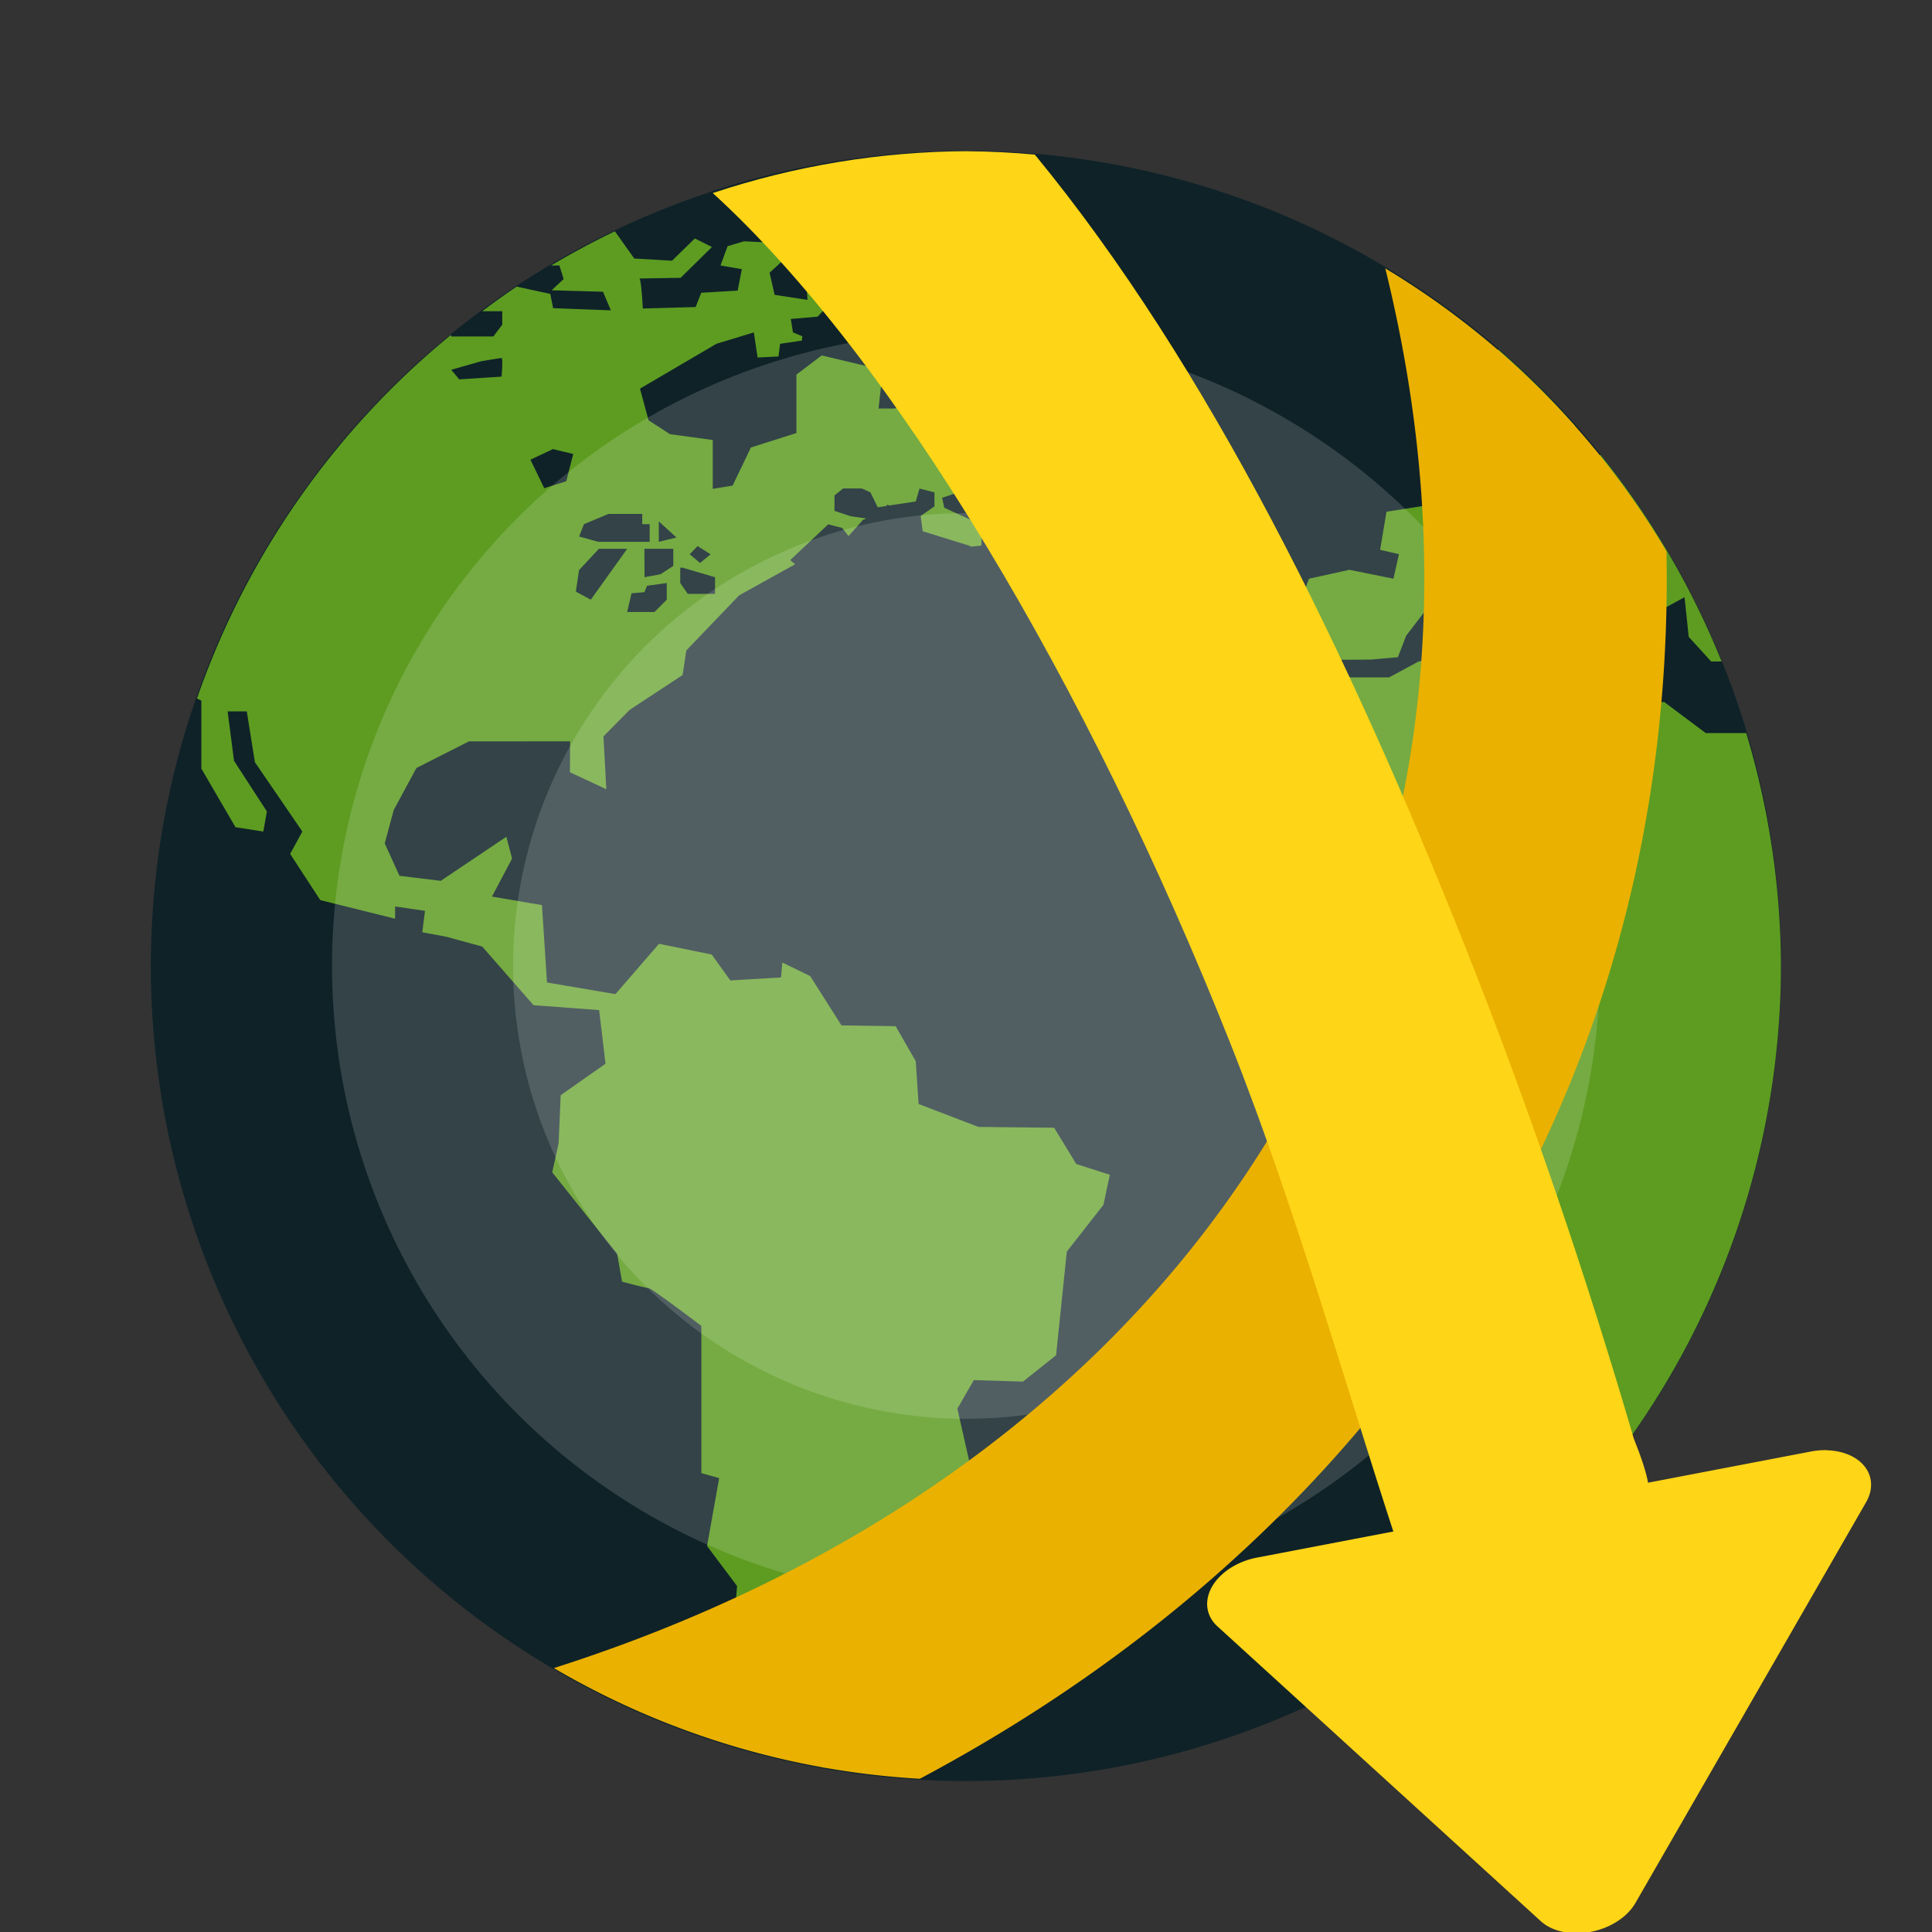 <?xml version="1.0" encoding="UTF-8"?>
<svg width="64" height="64" version="1.1" viewBox="0 0 16.933 16.933" xmlns="http://www.w3.org/2000/svg" xmlns:cc="http://creativecommons.org/ns#" xmlns:dc="http://purl.org/dc/elements/1.1/" xmlns:rdf="http://www.w3.org/1999/02/22-rdf-syntax-ns#">
 <rect x="0" y="0" width="16.933" height="16.933" fill="#333333" stroke="none"/>
 <circle cx="8.466" cy="8.466" r="7.144" fill="#0f2228" style="paint-order:stroke fill markers"/>
 <path d="m5.389 2.027a7.144 7.144 0 0 0-0.559 0.3h0.073l0.037 0.119-0.105 0.098 0.45 0.013 0.069 0.163-0.506-0.019-0.025-0.125-0.295-0.064a7.144 7.144 0 0 0-0.302 0.216h0.176v0.118l-0.078 0.103h-0.37v-0.015a7.144 7.144 0 0 0-2.228 3.188l0.039 0.019v0.596l0.299 0.513 0.244 0.038 0.031-0.176-0.288-0.444-0.056-0.433h0.168l0.071 0.445 0.416 0.608-0.107 0.196 0.264 0.405 0.656 0.163v-0.107l0.262 0.038-0.024 0.188 0.206 0.038 0.319 0.087 0.45 0.514 0.575 0.043 0.056 0.47-0.393 0.276-0.018 0.42-0.056 0.256 0.569 0.714 0.043 0.244s0.206 0.056 0.232 0.056c0.025 0 0.463 0.332 0.463 0.332v1.29l0.156 0.044-0.106 0.595 0.263 0.351-0.048 0.59 0.347 0.611 0.442 0.386a7.144 7.144 0 0 0 0.024 0.004l0.428 0.007 0.043-0.144-0.329-0.278 0.019-0.138 0.059-0.169 0.012-0.172-0.223-0.007-0.113-0.141 0.185-0.179 0.025-0.134-0.206-0.059 0.012-0.125 0.294-0.045 0.447-0.215 0.15-0.276 0.469-0.601-0.106-0.47 0.144-0.25 0.431 0.013 0.29-0.231 0.094-0.908 0.321-0.41 0.056-0.264-0.294-0.094-0.194-0.318-0.663-0.007-0.525-0.201-0.025-0.375-0.176-0.307-0.475-0.007-0.274-0.432-0.244-0.119-0.012 0.131-0.444 0.026-0.163-0.227-0.462-0.094-0.382 0.441-0.6-0.102-0.044-0.678-0.438-0.075 0.176-0.333-0.05-0.191-0.575 0.386-0.362-0.044-0.129-0.284 0.079-0.293 0.199-0.368 0.46-0.233 0.887-7.144e-4 -0.002 0.271 0.319 0.149-0.025-0.463 0.23-0.233 0.464-0.305 0.032-0.215 0.463-0.483 0.491-0.273-0.043-0.036 0.333-0.314 0.122 0.032 0.056 0.071 0.126-0.141 0.03-0.013-0.138-0.02-0.141-0.047v-0.135l0.075-0.061h0.164l0.075 0.033 0.065 0.132 0.08-0.012v-0.012l0.022 0.008 0.231-0.035 0.033-0.113 0.131 0.033v0.123l-0.121 0.084 0.018 0.134 0.417 0.129s7.146e-4 0.002 0.001 0.006l0.096-0.009 0.006-0.181-0.331-0.151-0.019-0.087 0.275-0.094 0.012-0.264-0.287-0.175-0.019-0.444-0.394 0.194h-0.144l0.038-0.338-0.536-0.127-0.222 0.168v0.512l-0.399 0.127-0.16 0.334-0.174 0.028v-0.428l-0.375-0.051-0.188-0.122-0.075-0.277 0.67-0.393 0.328-0.1 0.033 0.22 0.183-0.009 0.014-0.111 0.191-0.028 0.004-0.038-0.082-0.034-0.019-0.118 0.235-0.02 0.141-0.149 0.008-0.01 0.002 6.785e-4 0.043-0.045 0.494-0.063 0.218 0.186-0.573 0.306 0.729 0.172 0.094-0.244h0.319l0.112-0.213-0.225-0.057v-0.269l-0.707-0.314-0.488 0.057-0.275 0.144 0.019 0.351-0.288-0.044-0.044-0.194 0.276-0.251-0.5-0.024-0.144 0.043-0.062 0.169 0.187 0.032-0.037 0.188-0.319 0.019-0.049 0.125-0.463 0.013s-0.013-0.263-0.031-0.263c-0.019 3.57e-5 0.362-0.006 0.362-0.006l0.275-0.27-0.15-0.075-0.2 0.195-0.331-0.019zm7.744 1.036-0.227 0.089-0.146 0.159 0.034 0.186 0.179 0.025 0.108 0.271 0.309-0.125 0.051 0.361h-0.093l-0.254-0.038-0.281 0.048-0.272 0.385-0.389 0.061-0.056 0.334 0.165 0.038-0.048 0.215-0.386-0.078-0.354 0.078-0.075 0.198 0.061 0.415 0.208 0.098 0.349-0.002 0.236-0.021 0.072-0.188 0.368-0.479 0.243 0.049 0.239-0.216 0.045 0.169 0.587 0.398-0.072 0.096-0.265-0.014 0.102 0.145 0.163 0.035 0.19-0.079-4e-3 -0.23 0.085-0.043-0.068-0.073-0.392-0.219-0.103-0.291h0.326l0.104 0.103 0.28 0.243 0.012 0.293 0.291 0.31 0.108-0.425 0.201-0.11 0.037 0.348 0.197 0.216 0.091-0.001a7.144 7.144 0 0 0-1.06-1.809l-0.474-0.004-0.032-0.107 0.282-0.144a7.144 7.144 0 0 0-0.67-0.668zm-8.737 0.074c0.014 0 0 0.164 0 0.164l-0.371 0.024-0.07-0.084 0.263-0.075s0.164-0.028 0.179-0.028zm0.45 0.799 0.178 0.043-0.061 0.239-0.193 0.061-0.121-0.25zm0.488 0.568h0.295v0.09h0.065v0.155h-0.45l-0.168-0.047 0.042-0.108zm0.44 0.066 0.155 0.141-0.155 0.038zm0.34 0.216 0.114 0.072-0.092 0.076-0.091-0.076zm-0.865 0.024h0.248l-0.319 0.446-0.131-0.071 0.028-0.188zm0.399 0h0.253v0.15l-0.112 0.073-0.14 0.026zm0.314 0.165h0.019l0.286 0.084v0.146h-0.239l-0.066-0.095zm-0.118 0.135v0.146l-0.108 0.108h-0.239l0.038-0.164 0.113-0.01 0.023-0.056zm7.436 0.621-0.844 0.065-0.261 0.141h-0.335l-0.165-0.017-0.406 0.227v0.426l-0.832 0.601 0.069 0.257h0.169l-0.044 0.244-0.119 0.044-0.007 0.639 0.719 0.82h0.313l0.019-0.05h0.563l0.162-0.15h0.319l0.174 0.176 0.476 0.049-0.063 0.634 0.527 0.933-0.278 0.532 0.019 0.251 0.218 0.219v0.603l0.288 0.387v0.264a7.144 7.144 0 0 0 1.648-4.56 7.144 7.144 0 0 0-0.304-2.041h-0.355l-0.365-0.273-0.384 0.038v0.235h-0.122l-0.131-0.094-0.667-0.169z" fill="#5d9c21" stroke-width=".255"/>
 <circle cx="8.466" cy="8.466" r="5.556" fill="#fff" opacity=".15" stroke-width=".778" style="paint-order:stroke fill markers"/>
 <circle cx="8.466" cy="8.466" r="3.969" fill="#fff" opacity=".15" stroke-width=".556" style="paint-order:stroke fill markers"/>
 <path d="m12.141 2.351c0.663 2.688 0.332 5.099-0.726 7.108-1.236 2.349-3.511 4.189-6.561 5.161a7.144 7.144 0 0 0 3.208 0.97c2.299-1.223 4.117-2.979 5.25-5.132 0.885-1.681 1.332-3.59 1.294-5.626a7.144 7.144 0 0 0-2.465-2.48z" fill="#eab100" stroke-width=".255"/>
 <path transform="scale(.265)" d="m32 5c-2.864 0.012-5.708 0.479-8.426 1.385 6.015 5.492 12.409 16.263 17.109 28.1 2.31 5.816 3.982 11.966 5.867 17.586 0 0 0.968 1.922 0.449-0.07l3.775-0.602c4.225-0.398 4.225-1.398 3.26-3.824-1.55-5.302-3.401-10.792-5.545-16.191-3.89-9.795-8.493-19.251-14.264-26.271-0.74-0.068-1.483-0.105-2.227-0.111z" fill="#ffd517"/>
 <path d="m16.012 12.71a0.35 0.489 75.748 0 0-0.141 0.012l-4.856 0.93a0.35 0.489 75.748 0 0-0.33 0.172 0.35 0.489 75.748 0 0-0.016 0.429l1.417 1.292 1.417 1.292a0.35 0.489 75.748 0 0 0.831-0.159l1.011-1.756 1.011-1.757a0.35 0.489 75.748 0 0-0.344-0.454z" fill="#ffd517" stroke-width=".265"/>
</svg>
